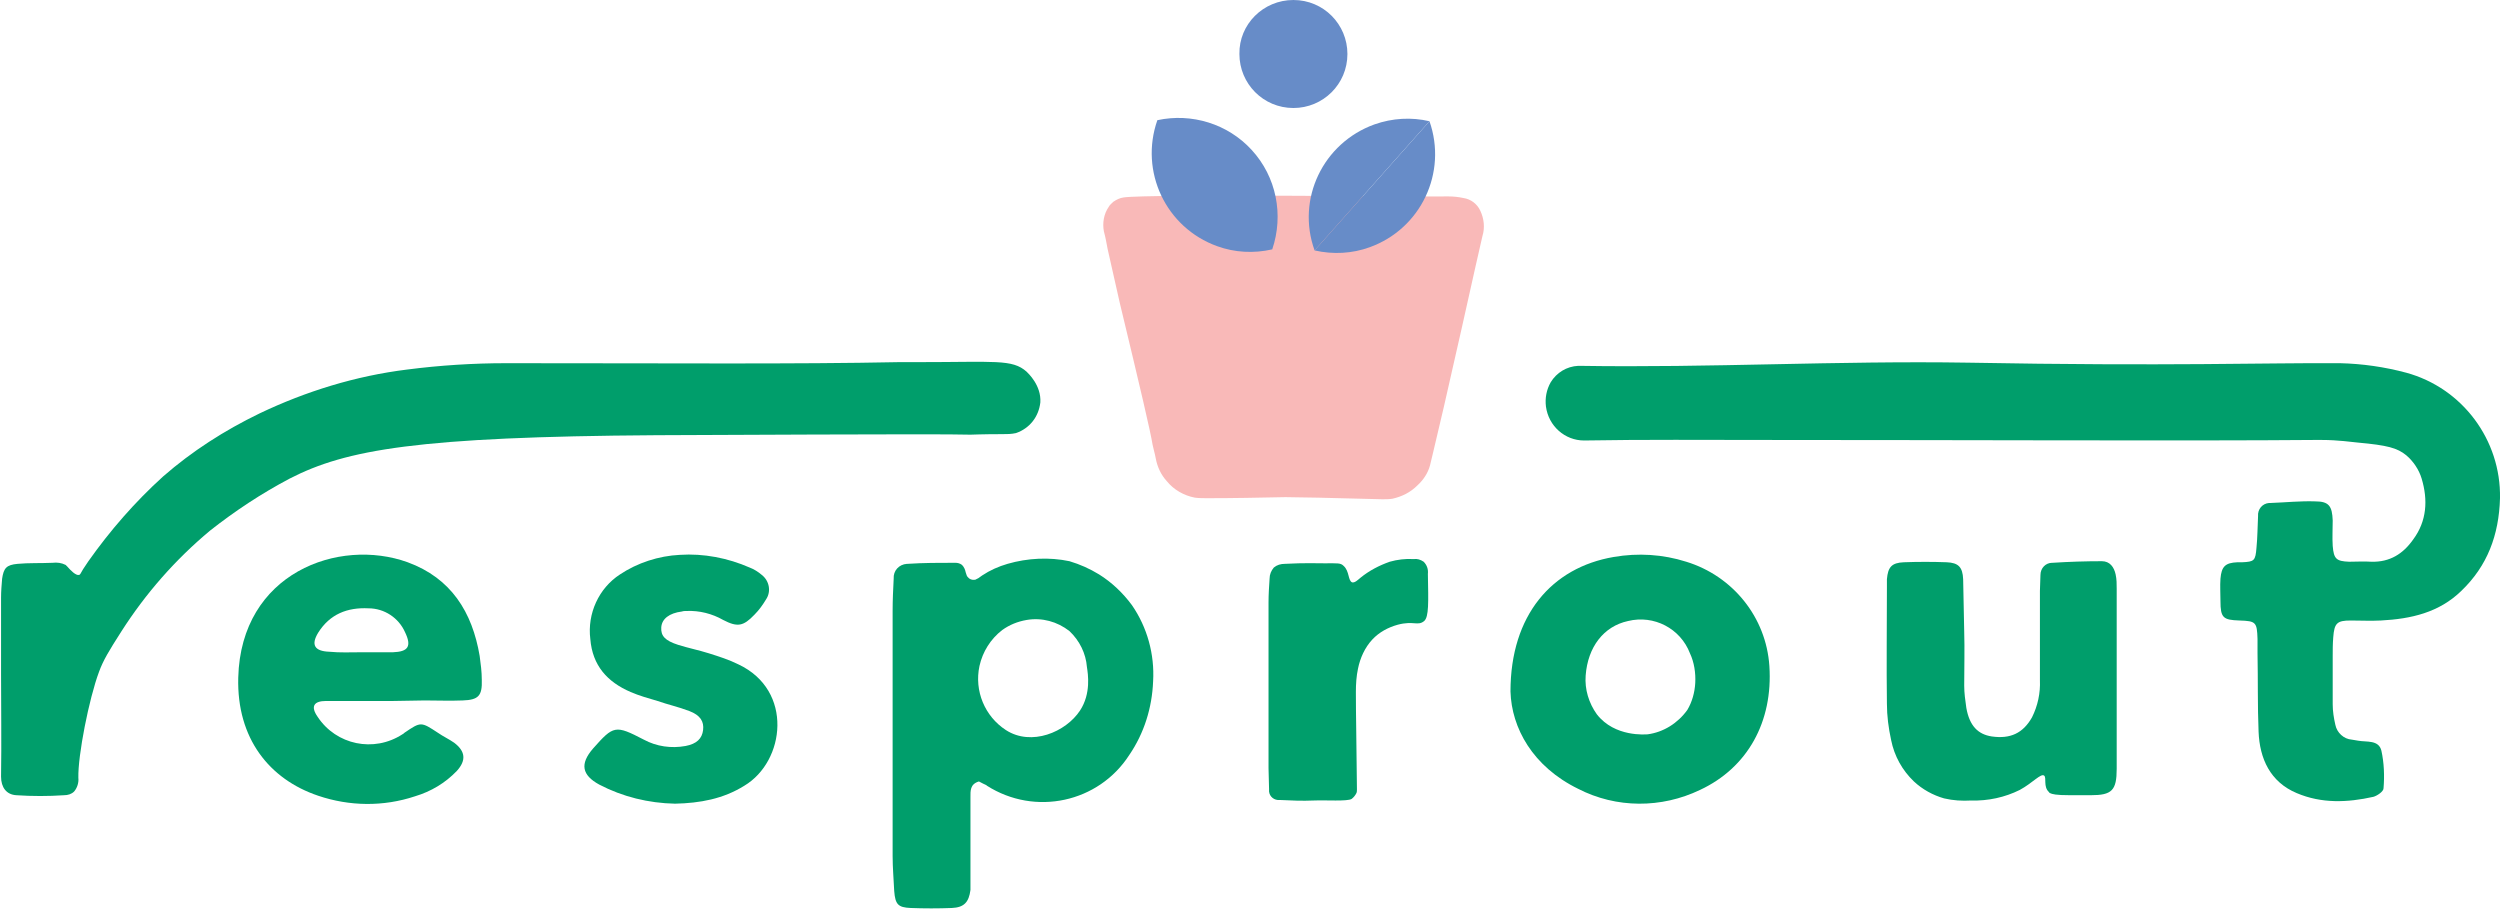 <?xml version="1.0" encoding="utf-8"?>
<!-- Generator: Adobe Illustrator 25.0.1, SVG Export Plug-In . SVG Version: 6.00 Build 0)  -->
<svg version="1.1" id="Layer_1" xmlns="http://www.w3.org/2000/svg" xmlns:xlink="http://www.w3.org/1999/xlink" x="0px" y="0px"
	 viewBox="0 0 472.2 171.6" style="enable-background:new 0 0 472.2 171.6;" xml:space="preserve">
<style type="text/css">
	.st0{fill:#009E6B;}
	.st1{fill:#678CC8;}
	.st2{fill:#F9B9B8;}
</style>
<path class="st0" d="M371.7,68.5c37.9,0.7,56.7,0,70.3,0.1c4.2,0.1,8.4,0.7,12.5,1.8c10.6,2.9,17.9,12.7,17.7,23.7
	c-0.2,7-2.4,12.8-7.3,17.5c-4.2,4.1-9.5,5.3-15.2,5.6c-1.9,0.1-3.8,0-5.7,0c-2.6,0-3.1,0.5-3.3,3.2c-0.1,1.2-0.1,2.4-0.1,3.6
	c0,3,0,6,0,9c0,1.3,0.2,2.6,0.5,3.9c0.3,1.5,1.6,2.7,3.1,2.8l1.2,0.2c1.6,0.3,3.9-0.2,4.4,1.9c0.5,2.3,0.6,4.7,0.4,7.1
	c0,0.6-1.2,1.4-1.9,1.6c-4.9,1.1-9.8,1.3-14.5-0.7c-5-2.1-7-6.5-7.2-11.6c-0.2-4.9-0.1-9.8-0.2-14.8c0-0.9,0-1.8,0-2.7
	c-0.1-3.2-0.3-3.4-3.4-3.5s-3.6-0.5-3.6-3.7c0-1.4-0.1-2.8,0-4.2c0.2-2.3,0.9-3,3.2-3.1c0.3,0,0.6,0,0.9,0c2.3-0.1,2.5-0.3,2.7-2.7
	c0.2-2,0.2-4,0.3-6c-0.1-1.3,0.8-2.4,2.1-2.5c0.1,0,0.2,0,0.3,0c2.8-0.1,5.6-0.4,8.4-0.3c2.6,0,3.2,0.9,3.3,3.6c0,1.6-0.1,3.2,0,4.8
	c0.2,2.5,0.7,2.9,3.1,3c1.4,0,2.8-0.1,4.2,0c3.5,0.1,6-1.5,7.9-4.2c2.6-3.5,2.8-7.5,1.6-11.5c-0.5-1.7-1.6-3.3-2.9-4.4
	c-1.7-1.4-3.6-1.9-9.1-2.4c-1.2-0.1-3.7-0.5-6.9-0.5H437c-22.4,0.2-67.5,0-103.4,0c-11.5,0-22.9-0.1-34.4,0.1
	c-3.6,0-6.7-2.7-7.2-6.4c-0.2-1.6,0.1-3.2,0.9-4.6c1.1-1.8,3-3,5.2-3.1h0.2C322.8,69.5,347.3,68.1,371.7,68.5z"/>
<path class="st0" d="M14.9,108.6c0.2,0,0.3-0.2,0.8-1.1c0.3-0.5,0.7-1,1-1.5c4.1-5.8,8.8-11.2,14.1-16c5.5-4.8,11.6-8.7,18.2-11.9
	c8.8-4.2,18.2-7.1,27.9-8.3c6.2-0.8,12.5-1.2,18.7-1.2c32.4,0,54.5,0.2,74.2-0.2c1.2,0,2.4,0,3.5,0c14.7,0,17.9-0.6,20.6,1.8
	c0.3,0.3,2.8,2.6,2.6,5.8c-0.3,2.7-2,4.9-4.6,5.8c-0.9,0.2-1.7,0.2-2.6,0.2c-3.8,0-5.7,0.1-6,0.1c-5.9-0.2-53.5,0.1-59.3,0.1
	c-45.1,0.3-58.6,2.7-69.3,8.2c-5.3,2.8-10.3,6.1-15,9.8c-6.6,5.5-12.2,11.9-16.8,19.1c-2.3,3.6-3.4,5.4-4.2,7.6
	c-1.9,5.1-4,15.8-3.9,20c0.1,0.9-0.2,1.9-0.8,2.6c-0.5,0.5-1.2,0.7-1.9,0.7c-3,0.2-6,0.2-9,0c-1.9-0.1-2.9-1.5-2.9-3.5
	c0.1-6.5,0-13.1,0-19.6c0-4.7,0-9.5,0-14.2c0-1.2,0.1-2.4,0.2-3.6c0.3-2,0.8-2.6,2.9-2.8s4.4-0.1,6.6-0.2c0.9-0.1,1.7,0,2.5,0.4l0,0
	c0.1,0.1,0.2,0.2,0.3,0.3C13.4,107.8,14.3,108.7,14.9,108.6z"/>
<path class="st0" d="M184.9,147.6c-1.7,0.5-1.6,1.8-1.6,3c0,5,0,10.1,0,15.1c0,0.8,0,1.6,0,2.4c-0.3,2.3-1.2,3.3-3.5,3.4
	c-2.6,0.1-5.2,0.1-7.8,0c-2.4-0.1-2.9-0.7-3.1-3.2c-0.1-2.2-0.3-4.4-0.3-6.6c0-15.5,0-30.9,0-46.4c0-2,0.1-4,0.2-6
	c-0.1-1.5,1-2.7,2.5-2.8c0,0,0.1,0,0.1,0c3-0.2,6-0.2,9-0.2c0.5,0,0.9,0.1,1.3,0.4c0.4,0.4,0.6,0.9,0.7,1.4c0.2,0.6,0.2,0.7,0.4,0.9
	c0.3,0.4,0.8,0.6,1.4,0.5c0.2-0.1,0.4-0.2,0.6-0.3c0.4-0.3,0.7-0.5,0.7-0.5c1.5-1,3.1-1.7,4.8-2.2c3.8-1.1,7.9-1.3,11.7-0.5
	c2,0.6,3.8,1.4,5.6,2.5c2.4,1.5,4.5,3.5,6.2,5.8c2.9,4.2,4.3,9.3,4,14.4c-0.2,5-1.7,9.8-4.5,13.9c-5.8,9-17.8,11.6-26.9,5.8
	c0,0-0.1-0.1-0.1-0.1C185.9,148.1,185.4,147.9,184.9,147.6z M205.3,126c-0.2-2.6-1.4-5-3.3-6.8c-2.3-1.8-5.2-2.6-8.1-2.1
	c-1.7,0.3-3.2,0.9-4.6,1.9c-2.2,1.7-3.7,4.1-4.3,6.8c-1,4.7,1,9.5,5,12.1c4.8,3.1,11.3,0.4,14-3.7C206.1,131,205.5,127.3,205.3,126z
	"/>
<path class="st0" d="M285.3,130.6c0-14.4,7.8-23.4,19.5-25.4c4.6-0.8,9.3-0.5,13.7,0.9c8.8,2.7,15.1,10.5,15.7,19.7
	c0.7,10.5-4.1,19.2-13.1,23.4c-7.3,3.5-15.8,3.5-23-0.2C289.5,144.8,285.5,137.5,285.3,130.6z M311.2,138.7c3-0.4,5.7-2.1,7.5-4.6
	c0.9-1.5,1.4-3.3,1.5-5.1c0.1-1.9-0.2-3.9-1-5.6c-1.8-4.7-6.8-7.3-11.7-6.1c-4.6,1-7.6,4.9-8,10.3c-0.2,2.6,0.6,5.2,2.1,7.3
	C305,139.3,310.9,138.7,311.2,138.7z"/>
<path class="st0" d="M74.3,132.4c-4.2,0-8.4,0-12.7,0c-2.3,0-3,1-1.6,3c3.5,5.3,10.6,6.8,16,3.3c0.2-0.1,0.3-0.2,0.4-0.3
	c3.1-2.1,3.1-2.1,6.3,0c1,0.7,2.1,1.2,3.1,1.9c2.1,1.6,2.3,3.3,0.5,5.3c-2.2,2.3-4.9,3.9-7.9,4.8c-6,2-12.4,1.9-18.3-0.1
	c-9.2-3.1-15.4-10.8-15.1-22.3c0.5-19.8,19-26.5,32-21.8c8.2,3,12.2,9.4,13.6,17.7c0.2,1.5,0.4,3,0.4,4.5c0.1,3-0.6,3.8-3.6,3.9
	c-2.4,0.1-4.8,0-7.2,0L74.3,132.4z M68.2,123.2L68.2,123.2c2,0,4,0,6,0c2.9-0.1,3.6-1.1,2.3-3.8c-1.2-2.7-3.9-4.5-6.9-4.5
	c-4-0.2-7.3,1.1-9.5,4.6c-1.4,2.3-0.7,3.5,2.1,3.6C64.2,123.3,66.2,123.2,68.2,123.2z"/>
<path class="st0" d="M386.1,146.5c-0.6-0.5-2.2,1.4-4.6,2.7c-2.8,1.4-6,2.1-9.2,2c-1.7,0.1-3.4,0-5.1-0.4c-2.1-0.6-4.1-1.7-5.7-3.2
	c-2.2-2.1-3.7-4.8-4.3-7.8c-0.5-2.3-0.8-4.6-0.8-6.9c-0.1-7.3,0-14.7,0-22c0-0.5,0-1,0-1.5c0.2-2.3,0.9-3.1,3.2-3.2
	c2.7-0.1,5.4-0.1,8.1,0c2.2,0.1,3,0.9,3.1,3.2c0.1,3.3,0.1,6.6,0.2,9.9s0,6.8,0,10.2c0,1.4,0.2,2.8,0.4,4.2c0.6,3.4,2.2,5,4.8,5.4
	c3.5,0.5,5.9-0.6,7.6-3.6c1.1-2.2,1.6-4.6,1.5-7c0-5.6,0-11.2,0-16.9c0-1,0.1-2,0.1-3c0-1.3,1-2.3,2.2-2.3c0,0,0,0,0.1,0
	c3.1-0.2,6.2-0.3,9.3-0.3c1.5,0,2.3,1.1,2.6,2.5c0.2,0.9,0.2,1.8,0.2,2.7c0,11.3,0,22.7,0,34c0,4.1-0.9,5-4.9,5c-1.3,0-2.6,0-3.9,0
	c-2.7,0-3.4-0.2-3.8-0.4c-0.1,0-0.1-0.1-0.2-0.2C385.9,148.6,386.6,146.9,386.1,146.5z"/>
<path class="st0" d="M127.5,151.8c-5-0.1-9.9-1.3-14.3-3.6c-3.3-1.8-3.7-3.9-1.2-6.8c3.9-4.4,4.2-4.5,9.6-1.7
	c2.4,1.3,5.2,1.7,7.9,1.2c2.1-0.4,3.1-1.4,3.3-3s-0.5-2.8-2.6-3.6c-2.1-0.8-4-1.2-6-1.9c-1.7-0.5-3.5-1-5.1-1.7
	c-4.4-1.9-7.2-5-7.6-10c-0.6-4.8,1.6-9.6,5.6-12.2c3.3-2.2,7.3-3.5,11.3-3.7c4.5-0.3,9.1,0.6,13.2,2.4c0.8,0.3,1.6,0.8,2.3,1.4
	c1.4,1.1,1.8,3.1,0.8,4.6c-0.6,1-1.3,2-2.2,2.9c-2.1,2.2-3.2,2.4-5.9,1c-2.1-1.2-4.5-1.8-6.9-1.7c-0.3,0-0.6,0-0.9,0.1
	c-2.4,0.3-3.8,1.4-3.9,3s0.7,2.5,3.2,3.3c1.9,0.6,3.9,1,5.8,1.6c1.9,0.6,3.8,1.2,5.6,2.1c10.4,4.9,8.8,18.3,1.1,22.9
	C136.6,150.9,132.2,151.7,127.5,151.8z"/>
<path class="st0" d="M248.1,151.2c-2.1,0.1-4.3,0-6.4-0.1c-1,0.1-1.9-0.6-2-1.6c0-0.2,0-0.3,0-0.5c0-1.3-0.1-2.6-0.1-3.9
	c0-10.4,0-20.9,0-31.3c0-1.5,0.1-3,0.2-4.5c0-0.8,0.3-1.5,0.8-2.1c0.6-0.5,1.3-0.7,2.1-0.7c3.8-0.2,6-0.1,7.5-0.1
	c2.5,0,3-0.1,3.6,0.5c1.1,1,0.8,2.8,1.6,3.1c0.5,0.1,1-0.4,1.6-0.9c1.6-1.3,3.5-2.3,5.5-3c1.4-0.4,3-0.6,4.5-0.5
	c0.7-0.1,1.3,0.1,1.9,0.5c0.6,0.6,0.9,1.4,0.8,2.3c0.1,5.4,0.2,8.1-0.7,8.9c-1.2,1-2-0.1-5,0.7c-1.8,0.5-3.5,1.4-4.8,2.8
	c-1.4,1.5-2.3,3.5-2.7,5.5c-0.3,1.4-0.4,2.9-0.4,4.4c0,4.9,0.1,7.3,0.2,18.4c0,0.2,0,0.5-0.1,0.7l0,0c-0.2,0.4-0.5,0.8-0.9,1.1
	C254.5,151.4,250.4,151.1,248.1,151.2z"/>
<path class="st1" d="M244.3,0L244.3,0c5.7,0,10.2,4.6,10.2,10.2l0,0c0,5.7-4.6,10.2-10.2,10.2l0,0c-5.7,0-10.2-4.6-10.2-10.2l0,0
	C234,4.6,238.6,0,244.3,0z"/>
<path class="st2" d="M273.6,37.1c0.9,0,1.9,0.1,2.8,0.3c1.4,0.2,2.6,1.1,3.2,2.4c0.7,1.5,0.9,3.2,0.4,4.8
	c-1.8,7.8-3.5,15.7-5.3,23.5c-1.3,5.8-2.6,11.5-4,17.3c-0.2,0.8-0.4,1.6-0.6,2.5c-0.4,1.5-1.3,2.8-2.4,3.8c-1.3,1.3-2.9,2.1-4.7,2.5
	c-0.6,0.1-1.3,0.1-1.9,0.1L249,94c-2.1,0-4.2-0.1-6.2-0.1c-4.9,0.1-9.8,0.2-14.7,0.2c-0.8,0-1.6,0-2.4-0.1c-2.1-0.4-4-1.5-5.3-3.1
	c-1.1-1.2-1.8-2.7-2.1-4.3c-0.2-1.1-0.4-1.6-0.6-2.6c-0.4-2.5-2.3-10.6-6.2-26.8c-0.8-3.4-1.5-6.8-2.3-10.2
	c-0.2-1.1-0.4-2.2-0.7-3.3c-0.3-1.6,0-3.3,0.9-4.6c0.2-0.4,0.6-0.7,0.9-1c0.6-0.4,1.2-0.7,1.9-0.8C216.3,36.6,271.2,37.2,273.6,37.1
	z"/>
<path class="st1" d="M236.4,28.3c-4.5-4.9-11.3-7-17.8-5.6l0,0c-3.4,9.7,1.6,20.3,11.3,23.8c3.3,1.2,6.9,1.4,10.4,0.6l0,0
	C242.5,40.6,241.1,33.4,236.4,28.3z"/>
<path class="st1" d="M248.3,47.3c-3.5-9.7,1.6-20.3,11.3-23.8c3.4-1.2,7-1.4,10.4-0.6"/>
<path class="st1" d="M270,22.9c3.4,9.7-1.6,20.3-11.3,23.8c-3.3,1.2-6.9,1.4-10.4,0.6"/>
</svg>
